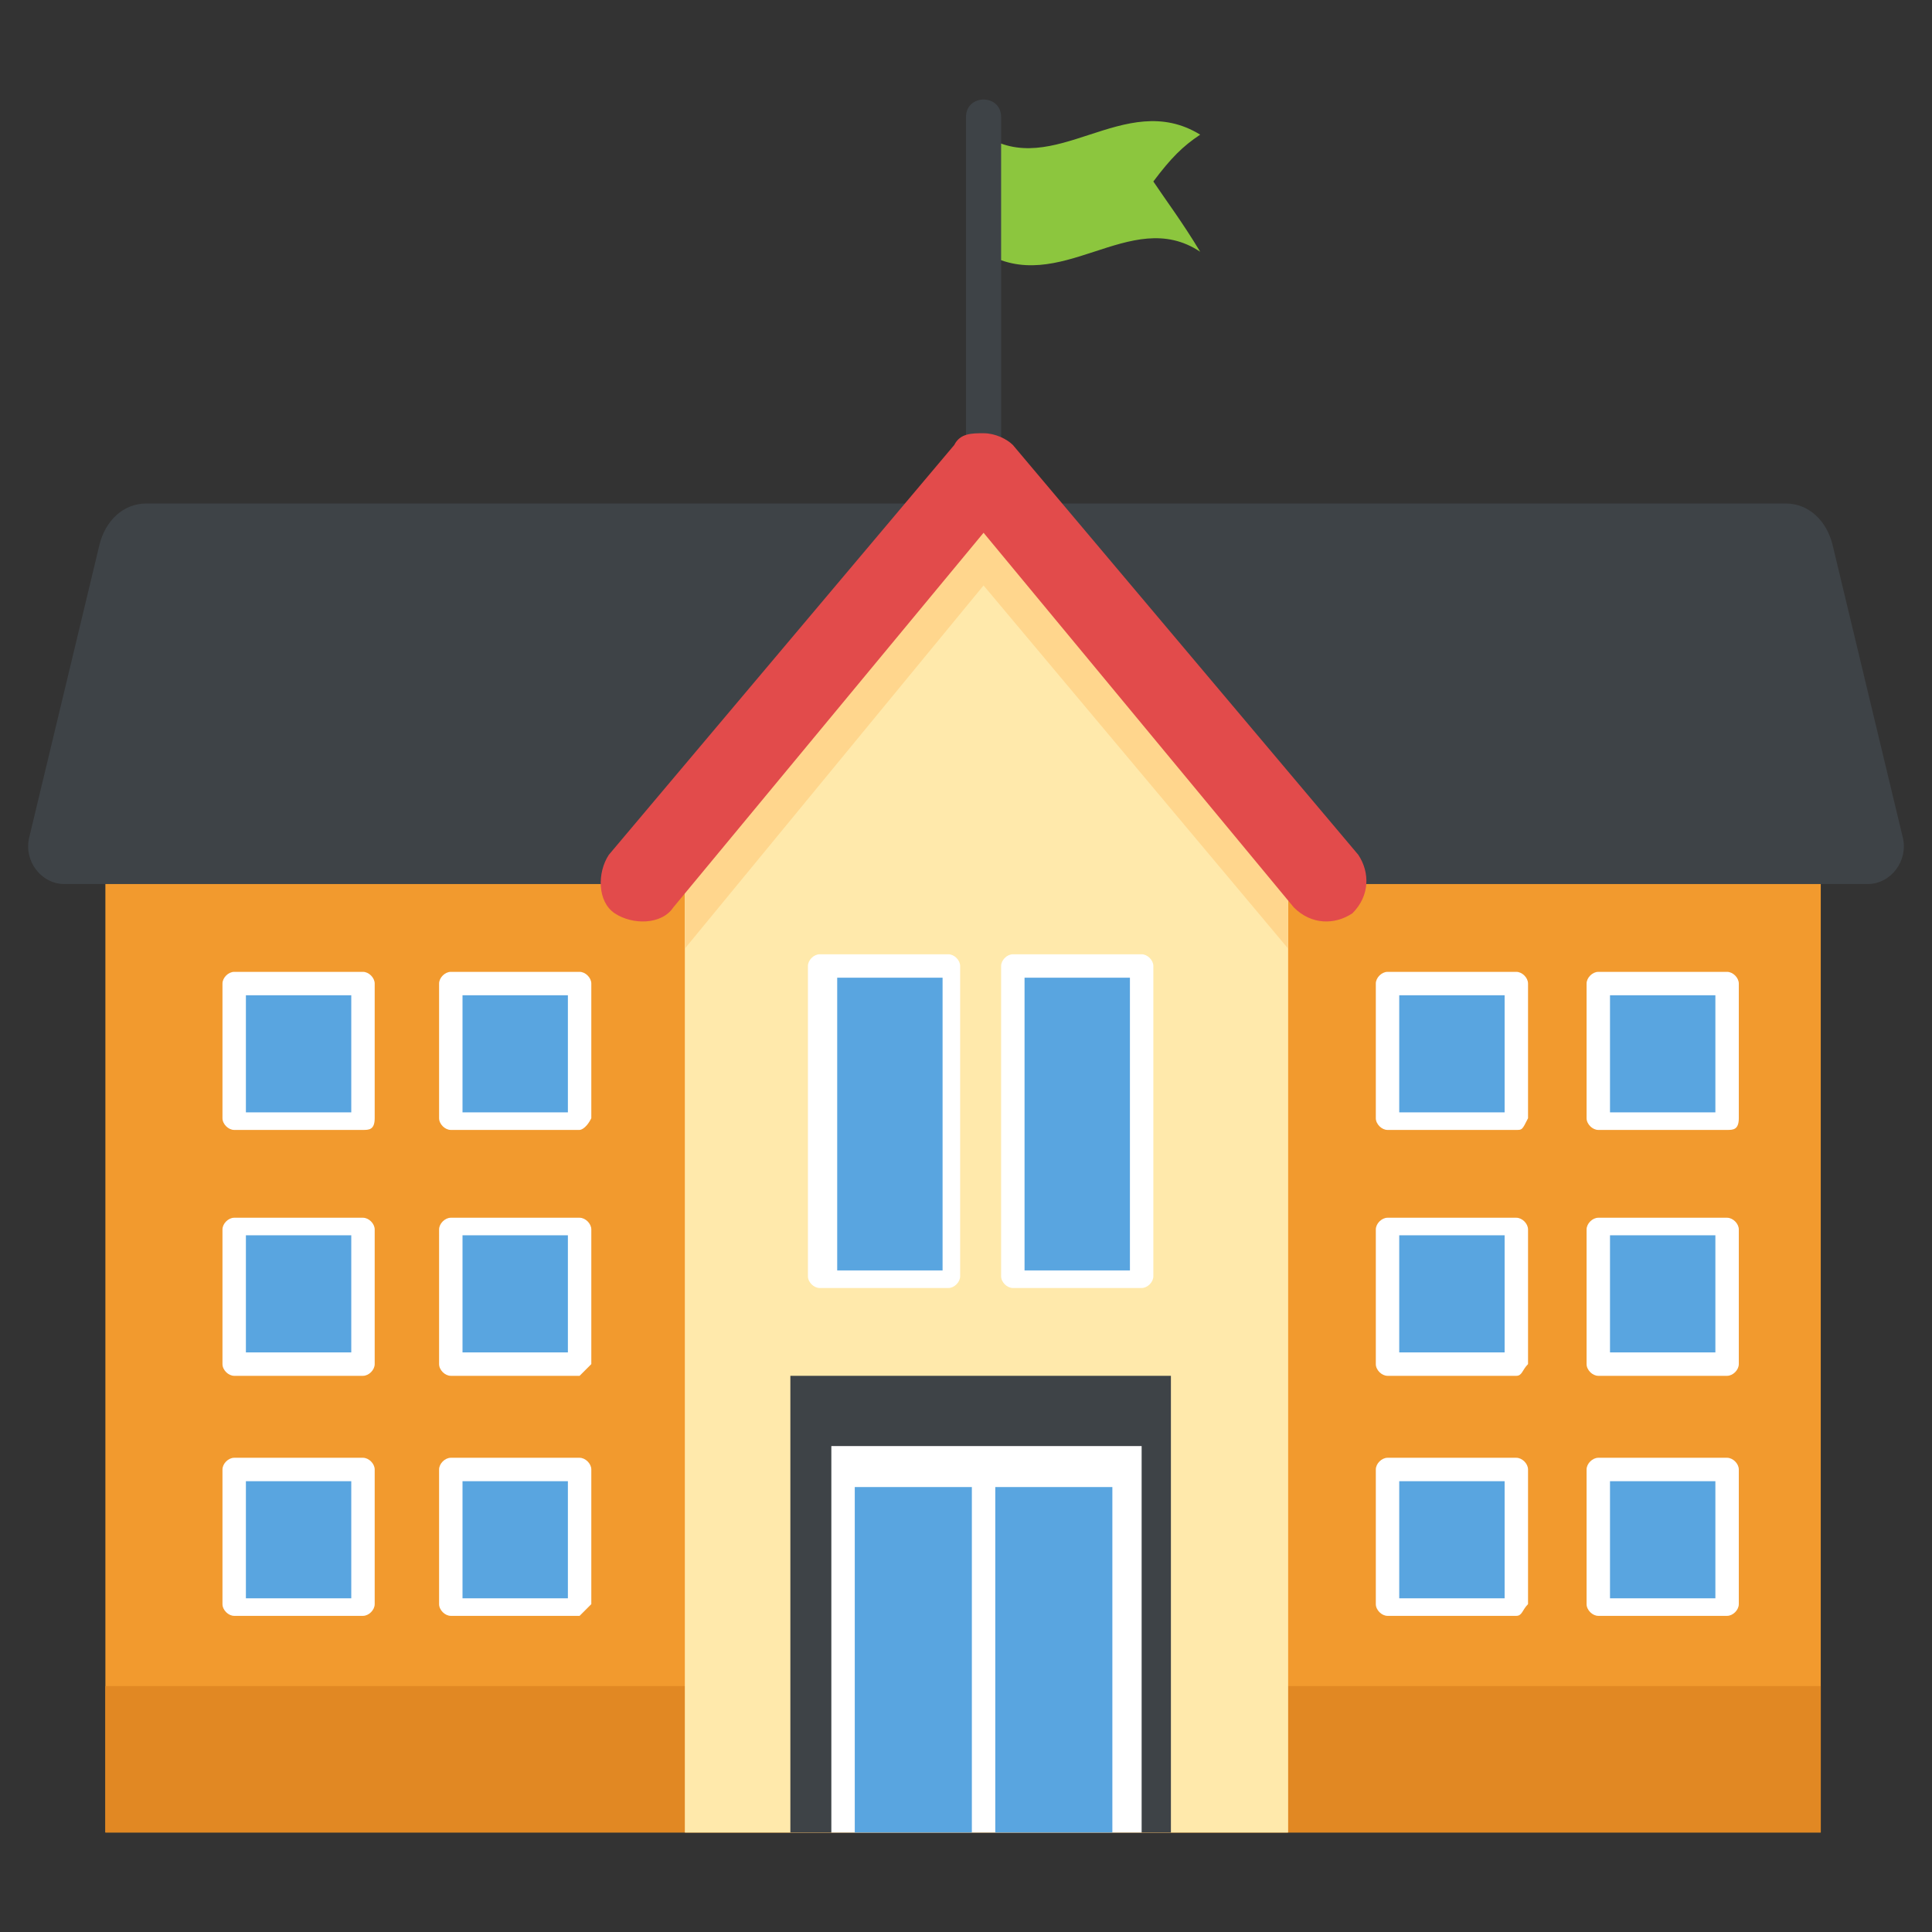 <?xml version="1.0" encoding="utf-8"?>
<!-- Generator: Adobe Illustrator 21.1.0, SVG Export Plug-In . SVG Version: 6.00 Build 0)  -->
<svg version="1.1" id="Layer_1" xmlns="http://www.w3.org/2000/svg" xmlns:xlink="http://www.w3.org/1999/xlink" x="0px" y="0px"
	 viewBox="0 0 33 33" style="enable-background:new 0 0 33 33;" xml:space="preserve">
<rect x="0" y="0" width="33" height="33" fill="#333333" stroke="none"/>
<style type="text/css">
	.st0{fill:#DAE5EF;}
	.st1{fill:#CBD6E0;}
	.st2{fill:#D03F3F;}
	.st3{fill:#BF3333;}
	.st4{fill:#E24B4B;}
	.st5{fill:#6D4135;}
	.st6{fill:#5B331D;}
	.st7{fill:#3E4347;}
	.st8{fill:#4E99D2;}
	.st9{fill:#65B1EF;}
	.st10{fill:#FFDC97;}
	.st11{fill:#FFCD7D;}
	.st12{fill:#FFE9AB;}
	.st13{fill:#31373A;}
	.st14{fill:#8CC63E;}
	.st15{fill:#FFD93B;}
	.st16{fill:#F4C534;}
	.st17{fill:#59A5E0;}
	.st18{fill:#DEE4E9;}
	.st19{fill:#D3D9DD;}
	.st20{fill:#FFFFFF;}
	.st21{fill:#2AB4CD;}
	.st22{fill:#1DA9BF;}
	.st23{fill:#E9EFF4;}
	.st24{fill:#7FB239;}
	.st25{fill:#719D34;}
	.st26{opacity:0.5;}
	.st27{fill:#BBC7D1;}
	.st28{fill:#E84D88;}
	.st29{fill:#D23F77;}
	.st30{fill:#633B2A;}
	.st31{fill:#E9B02C;}
	.st32{fill:#38C0DC;}
	.st33{fill:#45CBEA;}
	.st34{fill:#5A5F63;}
	.st35{fill:#E18823;}
	.st36{fill:#CF7519;}
	.st37{fill:#428DC3;}
	.st38{fill:#8D9BA3;}
	.st39{fill:#7B8B92;}
	.st40{fill:#ACB9C1;}
	.st41{fill:#846144;}
	.st42{fill:#7A5B44;}
	.st43{fill:#6B503B;}
	.st44{fill:#F29A2E;}
	.st45{fill:#728389;}
	.st46{fill:#FFD68D;}
	.st47{fill:#8F6D52;}
	.st48{fill:#84939A;}
	.st49{opacity:0.1;}
	.st50{fill:#89664C;}
	.st51{opacity:0.15;}
	.st52{fill:#DE9C25;}
	.st53{fill:#2AB4CD;stroke:#FFFFFF;stroke-width:0.5;stroke-linecap:round;stroke-linejoin:round;stroke-miterlimit:10;}
	.st54{fill:#FC97B2;}
	.st55{fill:#E88EA7;}
	.st56{opacity:0.2;}
	.st57{fill:#BB3166;}
	.st58{opacity:0.35;}
	.st59{opacity:0.6;}
	.st60{fill:#F9D087;}
	.st61{fill:#A5856D;}
	.st62{fill:#5C4533;}
	.st63{fill:#9A795F;}
	.st64{fill:#512A1B;}
	.st65{fill:#492418;}
	.st66{fill:#BE630E;}
	.st67{fill:none;}
	.st68{opacity:0.5;fill:#E18823;}
	.st69{opacity:0.1;fill:#FFFFFF;}
	.st70{fill:#FCCB7C;}
	.st71{opacity:0.15;fill:#FFFFFF;}
	.st72{opacity:0.2;fill:#FFFFFF;}
	.st73{opacity:0.5;fill:#CBD6E0;}
</style>
<g>
	<g>
		<path class="st14" d="M20.5,4.3c-1.2-0.8-2.4,0.8-3.7,0c0-0.7,0-1.3,0-2c1.2,0.8,2.4-0.8,3.7,0c-0.3,0.2-0.5,0.4-0.8,0.8
			C19.9,3.4,20.2,3.8,20.5,4.3z"/>
	</g>
	<g>
		<path class="st7" d="M17.1,2c0-0.4-0.6-0.4-0.6,0l0,5.8h0.6L17.1,2z"/>
	</g>
	<g>
		<g>
			<g>
				<g>
					<g>
						<path class="st7" d="M31.9,15.1H1.1c-0.4,0-0.7-0.4-0.6-0.8l1.2-5c0.1-0.4,0.4-0.7,0.8-0.7h28c0.4,0,0.7,0.3,0.8,0.7l1.2,5
							C32.6,14.7,32.3,15.1,31.9,15.1z"/>
					</g>
				</g>
				<g>
					<g>
						<rect x="1.8" y="15.1" class="st44" width="29.3" height="16.2"/>
					</g>
				</g>
				<g>
					<g>
						<rect x="1.8" y="28.8" class="st35" width="29.3" height="2.5"/>
					</g>
				</g>
			</g>
			<g>
				<g>
					<g>
						<g>
							<rect x="4" y="16.8" class="st17" width="2.2" height="2.3"/>
							<path class="st20" d="M6.2,19.3H4c-0.1,0-0.2-0.1-0.2-0.2v-2.3c0-0.1,0.1-0.2,0.2-0.2h2.2c0.1,0,0.2,0.1,0.2,0.2v2.3
								C6.4,19.3,6.3,19.3,6.2,19.3z M4.2,19H6v-2H4.2V19z"/>
						</g>
					</g>
					<g>
						<g>
							<rect x="7.7" y="16.8" class="st17" width="2.2" height="2.3"/>
							<path class="st20" d="M9.9,19.3H7.7c-0.1,0-0.2-0.1-0.2-0.2v-2.3c0-0.1,0.1-0.2,0.2-0.2h2.2c0.1,0,0.2,0.1,0.2,0.2v2.3
								C10,19.3,9.9,19.3,9.9,19.3z M7.9,19h1.8v-2H7.9V19z"/>
						</g>
					</g>
					<g>
						<g>
							<rect x="23.7" y="16.8" class="st17" width="2.2" height="2.3"/>
							<path class="st20" d="M25.9,19.3h-2.2c-0.1,0-0.2-0.1-0.2-0.2v-2.3c0-0.1,0.1-0.2,0.2-0.2h2.2c0.1,0,0.2,0.1,0.2,0.2v2.3
								C26,19.3,26,19.3,25.9,19.3z M23.9,19h1.8v-2h-1.8V19z"/>
						</g>
					</g>
					<g>
						<g>
							<rect x="27.4" y="16.8" class="st17" width="2.2" height="2.3"/>
							<path class="st20" d="M29.5,19.3h-2.2c-0.1,0-0.2-0.1-0.2-0.2v-2.3c0-0.1,0.1-0.2,0.2-0.2h2.2c0.1,0,0.2,0.1,0.2,0.2v2.3
								C29.7,19.3,29.6,19.3,29.5,19.3z M27.5,19h1.8v-2h-1.8V19z"/>
						</g>
					</g>
				</g>
				<g>
					<g>
						<g>
							<rect x="4" y="21" class="st17" width="2.2" height="2.3"/>
							<path class="st20" d="M6.2,23.5H4c-0.1,0-0.2-0.1-0.2-0.2V21c0-0.1,0.1-0.2,0.2-0.2h2.2c0.1,0,0.2,0.1,0.2,0.2v2.3
								C6.4,23.4,6.3,23.5,6.2,23.5z M4.2,23.1H6v-2H4.2V23.1z"/>
						</g>
					</g>
					<g>
						<g>
							<rect x="7.7" y="21" class="st17" width="2.2" height="2.3"/>
							<path class="st20" d="M9.9,23.5H7.7c-0.1,0-0.2-0.1-0.2-0.2V21c0-0.1,0.1-0.2,0.2-0.2h2.2c0.1,0,0.2,0.1,0.2,0.2v2.3
								C10,23.4,9.9,23.5,9.9,23.5z M7.9,23.1h1.8v-2H7.9V23.1z"/>
						</g>
					</g>
					<g>
						<g>
							<rect x="23.7" y="21" class="st17" width="2.2" height="2.3"/>
							<path class="st20" d="M25.9,23.5h-2.2c-0.1,0-0.2-0.1-0.2-0.2V21c0-0.1,0.1-0.2,0.2-0.2h2.2c0.1,0,0.2,0.1,0.2,0.2v2.3
								C26,23.4,26,23.5,25.9,23.5z M23.9,23.1h1.8v-2h-1.8V23.1z"/>
						</g>
					</g>
					<g>
						<g>
							<rect x="27.4" y="21" class="st17" width="2.2" height="2.3"/>
							<path class="st20" d="M29.5,23.5h-2.2c-0.1,0-0.2-0.1-0.2-0.2V21c0-0.1,0.1-0.2,0.2-0.2h2.2c0.1,0,0.2,0.1,0.2,0.2v2.3
								C29.7,23.4,29.6,23.5,29.5,23.5z M27.5,23.1h1.8v-2h-1.8V23.1z"/>
						</g>
					</g>
				</g>
				<g>
					<g>
						<g>
							<rect x="4" y="25.1" class="st17" width="2.2" height="2.3"/>
							<path class="st20" d="M6.2,27.6H4c-0.1,0-0.2-0.1-0.2-0.2v-2.3c0-0.1,0.1-0.2,0.2-0.2h2.2c0.1,0,0.2,0.1,0.2,0.2v2.3
								C6.4,27.5,6.3,27.6,6.2,27.6z M4.2,27.3H6v-2H4.2V27.3z"/>
						</g>
					</g>
					<g>
						<g>
							<rect x="7.7" y="25.1" class="st17" width="2.2" height="2.3"/>
							<path class="st20" d="M9.9,27.6H7.7c-0.1,0-0.2-0.1-0.2-0.2v-2.3c0-0.1,0.1-0.2,0.2-0.2h2.2c0.1,0,0.2,0.1,0.2,0.2v2.3
								C10,27.5,9.9,27.6,9.9,27.6z M7.9,27.3h1.8v-2H7.9V27.3z"/>
						</g>
					</g>
					<g>
						<g>
							<rect x="23.7" y="25.1" class="st17" width="2.2" height="2.3"/>
							<path class="st20" d="M25.9,27.6h-2.2c-0.1,0-0.2-0.1-0.2-0.2v-2.3c0-0.1,0.1-0.2,0.2-0.2h2.2c0.1,0,0.2,0.1,0.2,0.2v2.3
								C26,27.5,26,27.6,25.9,27.6z M23.9,27.3h1.8v-2h-1.8V27.3z"/>
						</g>
					</g>
					<g>
						<g>
							<rect x="27.4" y="25.1" class="st17" width="2.2" height="2.3"/>
							<path class="st20" d="M29.5,27.6h-2.2c-0.1,0-0.2-0.1-0.2-0.2v-2.3c0-0.1,0.1-0.2,0.2-0.2h2.2c0.1,0,0.2,0.1,0.2,0.2v2.3
								C29.7,27.5,29.6,27.6,29.5,27.6z M27.5,27.3h1.8v-2h-1.8V27.3z"/>
						</g>
					</g>
				</g>
			</g>
			<g>
				<g>
					<g>
						<polygon class="st10" points="22,14 22,31.3 11.7,31.3 11.7,14 16.8,8 						"/>
					</g>
				</g>
				<g>
					<g>
						<polygon class="st12" points="22,14 22,31.3 11.7,31.3 11.7,14 16.8,8 						"/>
					</g>
				</g>
				<g>
					<polygon class="st46" points="11.7,14 11.7,16.2 16.8,10 22,16.2 22,14 16.8,8 					"/>
				</g>
				<g>
					<g>
						<g>
							<path class="st4" d="M23.1,15.6c-0.3,0.2-0.7,0.2-1-0.1l-5.3-6.4l-5.3,6.4c-0.2,0.3-0.7,0.3-1,0.1c-0.3-0.2-0.3-0.7-0.1-1
								l5.9-7c0.1-0.2,0.3-0.2,0.5-0.2c0.2,0,0.4,0.1,0.5,0.2l5.9,7C23.4,14.9,23.4,15.3,23.1,15.6z"/>
						</g>
					</g>
				</g>
			</g>
			<g>
				<g>
					<g>
						<rect x="13.5" y="23.5" class="st7" width="6.5" height="7.8"/>
					</g>
				</g>
				<g>
					<g>
						<rect x="14.2" y="24.7" class="st20" width="5.3" height="6.6"/>
					</g>
				</g>
				<g>
					<g>
						<rect x="14.6" y="25.4" class="st17" width="2" height="5.9"/>
					</g>
					<g>
						<rect x="17" y="25.4" class="st17" width="2" height="5.9"/>
					</g>
				</g>
			</g>
		</g>
		<g>
			<g>
				<g>
					<rect x="14.1" y="16.5" class="st17" width="2.2" height="5.3"/>
					<path class="st20" d="M16.2,22h-2.2c-0.1,0-0.2-0.1-0.2-0.2v-5.3c0-0.1,0.1-0.2,0.2-0.2h2.2c0.1,0,0.2,0.1,0.2,0.2v5.3
						C16.4,21.9,16.3,22,16.2,22z M14.3,21.7h1.8v-5h-1.8V21.7z"/>
				</g>
			</g>
			<g>
				<g>
					<rect x="17.4" y="16.5" class="st17" width="2.2" height="5.3"/>
					<path class="st20" d="M19.5,22h-2.2c-0.1,0-0.2-0.1-0.2-0.2v-5.3c0-0.1,0.1-0.2,0.2-0.2h2.2c0.1,0,0.2,0.1,0.2,0.2v5.3
						C19.7,21.9,19.6,22,19.5,22z M17.5,21.7h1.8v-5h-1.8V21.7z"/>
				</g>
			</g>
		</g>
	</g>
</g>
</svg>
